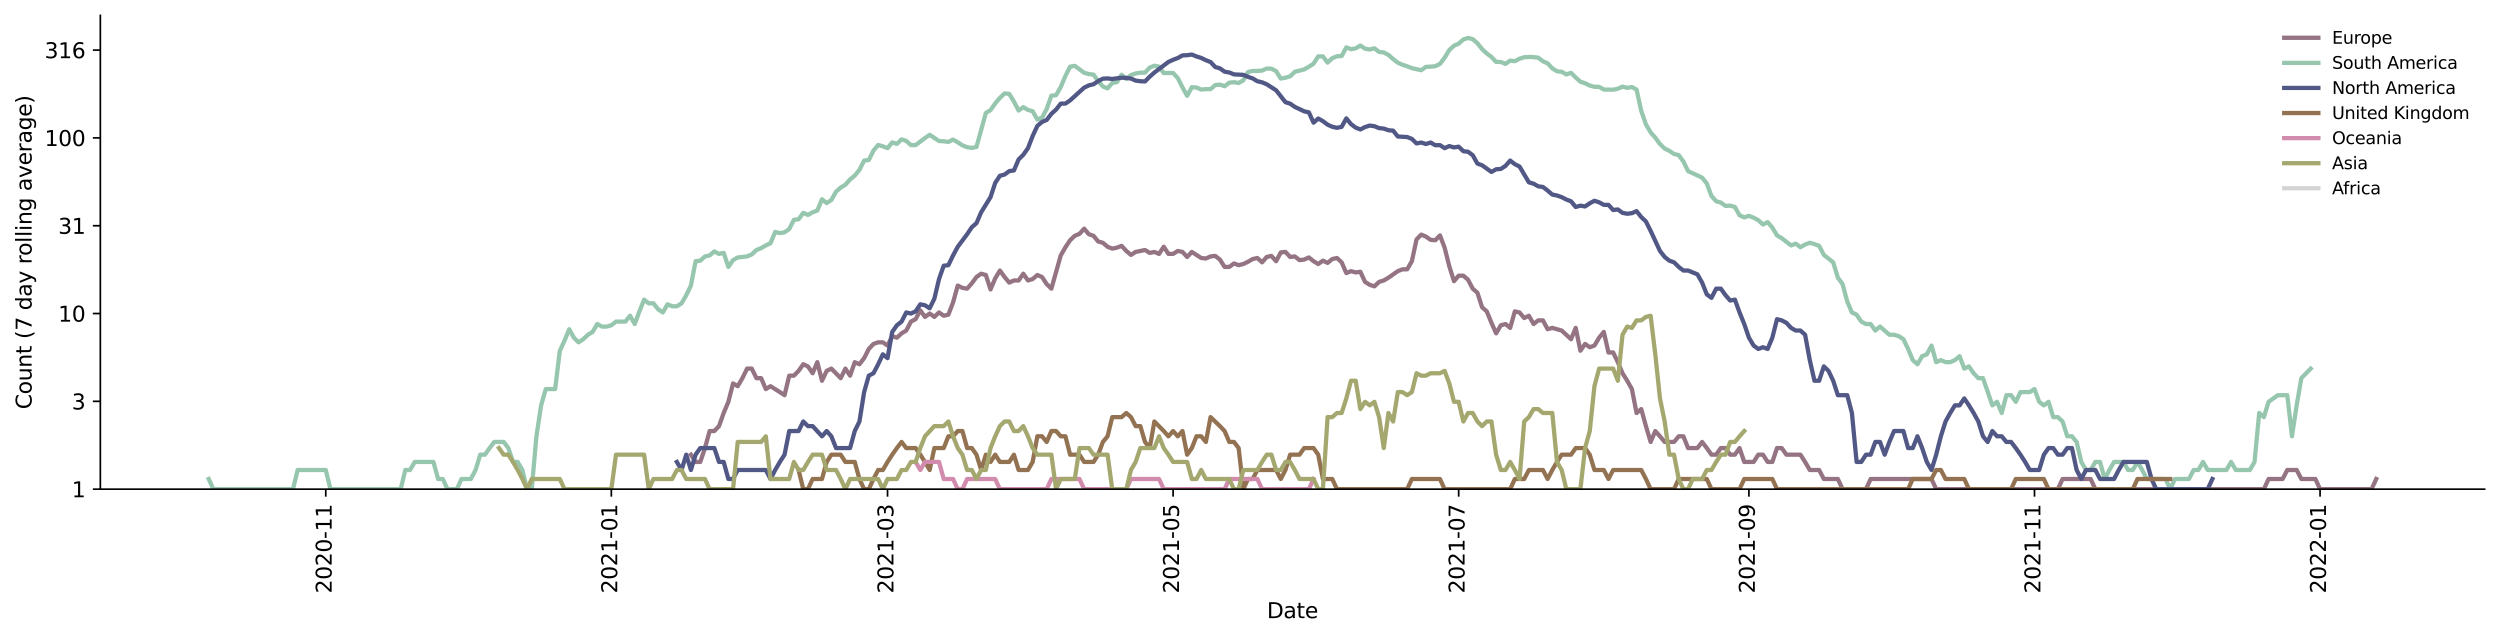 <?xml version="1.0" encoding="utf-8" standalone="no"?>
<!DOCTYPE svg PUBLIC "-//W3C//DTD SVG 1.1//EN"
  "http://www.w3.org/Graphics/SVG/1.1/DTD/svg11.dtd">
<svg height="298.621pt" version="1.1" viewBox="0 0 1170.166 298.621" width="1170.166pt" xmlns="http://www.w3.org/2000/svg" xmlns:xlink="http://www.w3.org/1999/xlink">
 <defs>
  <style type="text/css">*{stroke-linecap:butt;stroke-linejoin:round;}</style>
 </defs>
 <g id="figure_1">
  <g id="patch_1">
   <path d="M 0 298.621 
L 1170.166 298.621 
L 1170.166 0 
L 0 0 
z
" style="fill:#ffffff;"/>
  </g>
  <g id="axes_1">
   <g id="patch_2">
    <path d="M 46.966 228.96 
L 1162.966 228.96 
L 1162.966 7.2 
L 46.966 7.2 
z
" style="fill:#ffffff;"/>
   </g>
   <g id="matplotlib.axis_1">
    <g id="xtick_1">
     <g id="line2d_1">
      <defs>
       <path d="M 0 0 
L 0 3.5 
" id="m3957d11203" style="stroke:#000000;stroke-width:0.8;"/>
      </defs>
      <g>
       <use style="stroke:#000000;stroke-width:0.8;" x="152.474" xlink:href="#m3957d11203" y="228.96"/>
      </g>
     </g>
     <g id="text_1">
      <!-- 2020-11 -->
      <g transform="translate(155.233 277.743)rotate(-90)scale(0.1 -0.1)">
       <defs>
        <path d="M 1228 531 
L 3431 531 
L 3431 0 
L 469 0 
L 469 531 
Q 828 903 1448 1529 
Q 2069 2156 2228 2338 
Q 2531 2678 2651 2914 
Q 2772 3150 2772 3378 
Q 2772 3750 2511 3984 
Q 2250 4219 1831 4219 
Q 1534 4219 1204 4116 
Q 875 4013 500 3803 
L 500 4441 
Q 881 4594 1212 4672 
Q 1544 4750 1819 4750 
Q 2544 4750 2975 4387 
Q 3406 4025 3406 3419 
Q 3406 3131 3298 2873 
Q 3191 2616 2906 2266 
Q 2828 2175 2409 1742 
Q 1991 1309 1228 531 
z
" id="DejaVuSans-32" transform="scale(0.016)"/>
        <path d="M 2034 4250 
Q 1547 4250 1301 3770 
Q 1056 3291 1056 2328 
Q 1056 1369 1301 889 
Q 1547 409 2034 409 
Q 2525 409 2770 889 
Q 3016 1369 3016 2328 
Q 3016 3291 2770 3770 
Q 2525 4250 2034 4250 
z
M 2034 4750 
Q 2819 4750 3233 4129 
Q 3647 3509 3647 2328 
Q 3647 1150 3233 529 
Q 2819 -91 2034 -91 
Q 1250 -91 836 529 
Q 422 1150 422 2328 
Q 422 3509 836 4129 
Q 1250 4750 2034 4750 
z
" id="DejaVuSans-30" transform="scale(0.016)"/>
        <path d="M 313 2009 
L 1997 2009 
L 1997 1497 
L 313 1497 
L 313 2009 
z
" id="DejaVuSans-2d" transform="scale(0.016)"/>
        <path d="M 794 531 
L 1825 531 
L 1825 4091 
L 703 3866 
L 703 4441 
L 1819 4666 
L 2450 4666 
L 2450 531 
L 3481 531 
L 3481 0 
L 794 0 
L 794 531 
z
" id="DejaVuSans-31" transform="scale(0.016)"/>
       </defs>
       <use xlink:href="#DejaVuSans-32"/>
       <use x="63.623" xlink:href="#DejaVuSans-30"/>
       <use x="127.246" xlink:href="#DejaVuSans-32"/>
       <use x="190.869" xlink:href="#DejaVuSans-30"/>
       <use x="254.492" xlink:href="#DejaVuSans-2d"/>
       <use x="290.576" xlink:href="#DejaVuSans-31"/>
       <use x="354.199" xlink:href="#DejaVuSans-31"/>
      </g>
     </g>
    </g>
    <g id="xtick_2">
     <g id="line2d_2">
      <g>
       <use style="stroke:#000000;stroke-width:0.8;" x="286.14" xlink:href="#m3957d11203" y="228.96"/>
      </g>
     </g>
     <g id="text_2">
      <!-- 2021-01 -->
      <g transform="translate(288.899 277.743)rotate(-90)scale(0.1 -0.1)">
       <use xlink:href="#DejaVuSans-32"/>
       <use x="63.623" xlink:href="#DejaVuSans-30"/>
       <use x="127.246" xlink:href="#DejaVuSans-32"/>
       <use x="190.869" xlink:href="#DejaVuSans-31"/>
       <use x="254.492" xlink:href="#DejaVuSans-2d"/>
       <use x="290.576" xlink:href="#DejaVuSans-30"/>
       <use x="354.199" xlink:href="#DejaVuSans-31"/>
      </g>
     </g>
    </g>
    <g id="xtick_3">
     <g id="line2d_3">
      <g>
       <use style="stroke:#000000;stroke-width:0.8;" x="415.423" xlink:href="#m3957d11203" y="228.96"/>
      </g>
     </g>
     <g id="text_3">
      <!-- 2021-03 -->
      <g transform="translate(418.182 277.743)rotate(-90)scale(0.1 -0.1)">
       <defs>
        <path d="M 2597 2516 
Q 3050 2419 3304 2112 
Q 3559 1806 3559 1356 
Q 3559 666 3084 287 
Q 2609 -91 1734 -91 
Q 1441 -91 1130 -33 
Q 819 25 488 141 
L 488 750 
Q 750 597 1062 519 
Q 1375 441 1716 441 
Q 2309 441 2620 675 
Q 2931 909 2931 1356 
Q 2931 1769 2642 2001 
Q 2353 2234 1838 2234 
L 1294 2234 
L 1294 2753 
L 1863 2753 
Q 2328 2753 2575 2939 
Q 2822 3125 2822 3475 
Q 2822 3834 2567 4026 
Q 2313 4219 1838 4219 
Q 1578 4219 1281 4162 
Q 984 4106 628 3988 
L 628 4550 
Q 988 4650 1302 4700 
Q 1616 4750 1894 4750 
Q 2613 4750 3031 4423 
Q 3450 4097 3450 3541 
Q 3450 3153 3228 2886 
Q 3006 2619 2597 2516 
z
" id="DejaVuSans-33" transform="scale(0.016)"/>
       </defs>
       <use xlink:href="#DejaVuSans-32"/>
       <use x="63.623" xlink:href="#DejaVuSans-30"/>
       <use x="127.246" xlink:href="#DejaVuSans-32"/>
       <use x="190.869" xlink:href="#DejaVuSans-31"/>
       <use x="254.492" xlink:href="#DejaVuSans-2d"/>
       <use x="290.576" xlink:href="#DejaVuSans-30"/>
       <use x="354.199" xlink:href="#DejaVuSans-33"/>
      </g>
     </g>
    </g>
    <g id="xtick_4">
     <g id="line2d_4">
      <g>
       <use style="stroke:#000000;stroke-width:0.8;" x="549.089" xlink:href="#m3957d11203" y="228.96"/>
      </g>
     </g>
     <g id="text_4">
      <!-- 2021-05 -->
      <g transform="translate(551.848 277.743)rotate(-90)scale(0.1 -0.1)">
       <defs>
        <path d="M 691 4666 
L 3169 4666 
L 3169 4134 
L 1269 4134 
L 1269 2991 
Q 1406 3038 1543 3061 
Q 1681 3084 1819 3084 
Q 2600 3084 3056 2656 
Q 3513 2228 3513 1497 
Q 3513 744 3044 326 
Q 2575 -91 1722 -91 
Q 1428 -91 1123 -41 
Q 819 9 494 109 
L 494 744 
Q 775 591 1075 516 
Q 1375 441 1709 441 
Q 2250 441 2565 725 
Q 2881 1009 2881 1497 
Q 2881 1984 2565 2268 
Q 2250 2553 1709 2553 
Q 1456 2553 1204 2497 
Q 953 2441 691 2322 
L 691 4666 
z
" id="DejaVuSans-35" transform="scale(0.016)"/>
       </defs>
       <use xlink:href="#DejaVuSans-32"/>
       <use x="63.623" xlink:href="#DejaVuSans-30"/>
       <use x="127.246" xlink:href="#DejaVuSans-32"/>
       <use x="190.869" xlink:href="#DejaVuSans-31"/>
       <use x="254.492" xlink:href="#DejaVuSans-2d"/>
       <use x="290.576" xlink:href="#DejaVuSans-30"/>
       <use x="354.199" xlink:href="#DejaVuSans-35"/>
      </g>
     </g>
    </g>
    <g id="xtick_5">
     <g id="line2d_5">
      <g>
       <use style="stroke:#000000;stroke-width:0.8;" x="682.755" xlink:href="#m3957d11203" y="228.96"/>
      </g>
     </g>
     <g id="text_5">
      <!-- 2021-07 -->
      <g transform="translate(685.514 277.743)rotate(-90)scale(0.1 -0.1)">
       <defs>
        <path d="M 525 4666 
L 3525 4666 
L 3525 4397 
L 1831 0 
L 1172 0 
L 2766 4134 
L 525 4134 
L 525 4666 
z
" id="DejaVuSans-37" transform="scale(0.016)"/>
       </defs>
       <use xlink:href="#DejaVuSans-32"/>
       <use x="63.623" xlink:href="#DejaVuSans-30"/>
       <use x="127.246" xlink:href="#DejaVuSans-32"/>
       <use x="190.869" xlink:href="#DejaVuSans-31"/>
       <use x="254.492" xlink:href="#DejaVuSans-2d"/>
       <use x="290.576" xlink:href="#DejaVuSans-30"/>
       <use x="354.199" xlink:href="#DejaVuSans-37"/>
      </g>
     </g>
    </g>
    <g id="xtick_6">
     <g id="line2d_6">
      <g>
       <use style="stroke:#000000;stroke-width:0.8;" x="818.612" xlink:href="#m3957d11203" y="228.96"/>
      </g>
     </g>
     <g id="text_6">
      <!-- 2021-09 -->
      <g transform="translate(821.371 277.743)rotate(-90)scale(0.1 -0.1)">
       <defs>
        <path d="M 703 97 
L 703 672 
Q 941 559 1184 500 
Q 1428 441 1663 441 
Q 2288 441 2617 861 
Q 2947 1281 2994 2138 
Q 2813 1869 2534 1725 
Q 2256 1581 1919 1581 
Q 1219 1581 811 2004 
Q 403 2428 403 3163 
Q 403 3881 828 4315 
Q 1253 4750 1959 4750 
Q 2769 4750 3195 4129 
Q 3622 3509 3622 2328 
Q 3622 1225 3098 567 
Q 2575 -91 1691 -91 
Q 1453 -91 1209 -44 
Q 966 3 703 97 
z
M 1959 2075 
Q 2384 2075 2632 2365 
Q 2881 2656 2881 3163 
Q 2881 3666 2632 3958 
Q 2384 4250 1959 4250 
Q 1534 4250 1286 3958 
Q 1038 3666 1038 3163 
Q 1038 2656 1286 2365 
Q 1534 2075 1959 2075 
z
" id="DejaVuSans-39" transform="scale(0.016)"/>
       </defs>
       <use xlink:href="#DejaVuSans-32"/>
       <use x="63.623" xlink:href="#DejaVuSans-30"/>
       <use x="127.246" xlink:href="#DejaVuSans-32"/>
       <use x="190.869" xlink:href="#DejaVuSans-31"/>
       <use x="254.492" xlink:href="#DejaVuSans-2d"/>
       <use x="290.576" xlink:href="#DejaVuSans-30"/>
       <use x="354.199" xlink:href="#DejaVuSans-39"/>
      </g>
     </g>
    </g>
    <g id="xtick_7">
     <g id="line2d_7">
      <g>
       <use style="stroke:#000000;stroke-width:0.8;" x="952.278" xlink:href="#m3957d11203" y="228.96"/>
      </g>
     </g>
     <g id="text_7">
      <!-- 2021-11 -->
      <g transform="translate(955.037 277.743)rotate(-90)scale(0.1 -0.1)">
       <use xlink:href="#DejaVuSans-32"/>
       <use x="63.623" xlink:href="#DejaVuSans-30"/>
       <use x="127.246" xlink:href="#DejaVuSans-32"/>
       <use x="190.869" xlink:href="#DejaVuSans-31"/>
       <use x="254.492" xlink:href="#DejaVuSans-2d"/>
       <use x="290.576" xlink:href="#DejaVuSans-31"/>
       <use x="354.199" xlink:href="#DejaVuSans-31"/>
      </g>
     </g>
    </g>
    <g id="xtick_8">
     <g id="line2d_8">
      <g>
       <use style="stroke:#000000;stroke-width:0.8;" x="1085.943" xlink:href="#m3957d11203" y="228.96"/>
      </g>
     </g>
     <g id="text_8">
      <!-- 2022-01 -->
      <g transform="translate(1088.703 277.743)rotate(-90)scale(0.1 -0.1)">
       <use xlink:href="#DejaVuSans-32"/>
       <use x="63.623" xlink:href="#DejaVuSans-30"/>
       <use x="127.246" xlink:href="#DejaVuSans-32"/>
       <use x="190.869" xlink:href="#DejaVuSans-32"/>
       <use x="254.492" xlink:href="#DejaVuSans-2d"/>
       <use x="290.576" xlink:href="#DejaVuSans-30"/>
       <use x="354.199" xlink:href="#DejaVuSans-31"/>
      </g>
     </g>
    </g>
    <g id="text_9">
     <!-- Date -->
     <g transform="translate(593.015 289.341)scale(0.1 -0.1)">
      <defs>
       <path d="M 1259 4147 
L 1259 519 
L 2022 519 
Q 2988 519 3436 956 
Q 3884 1394 3884 2338 
Q 3884 3275 3436 3711 
Q 2988 4147 2022 4147 
L 1259 4147 
z
M 628 4666 
L 1925 4666 
Q 3281 4666 3915 4102 
Q 4550 3538 4550 2338 
Q 4550 1131 3912 565 
Q 3275 0 1925 0 
L 628 0 
L 628 4666 
z
" id="DejaVuSans-44" transform="scale(0.016)"/>
       <path d="M 2194 1759 
Q 1497 1759 1228 1600 
Q 959 1441 959 1056 
Q 959 750 1161 570 
Q 1363 391 1709 391 
Q 2188 391 2477 730 
Q 2766 1069 2766 1631 
L 2766 1759 
L 2194 1759 
z
M 3341 1997 
L 3341 0 
L 2766 0 
L 2766 531 
Q 2569 213 2275 61 
Q 1981 -91 1556 -91 
Q 1019 -91 701 211 
Q 384 513 384 1019 
Q 384 1609 779 1909 
Q 1175 2209 1959 2209 
L 2766 2209 
L 2766 2266 
Q 2766 2663 2505 2880 
Q 2244 3097 1772 3097 
Q 1472 3097 1187 3025 
Q 903 2953 641 2809 
L 641 3341 
Q 956 3463 1253 3523 
Q 1550 3584 1831 3584 
Q 2591 3584 2966 3190 
Q 3341 2797 3341 1997 
z
" id="DejaVuSans-61" transform="scale(0.016)"/>
       <path d="M 1172 4494 
L 1172 3500 
L 2356 3500 
L 2356 3053 
L 1172 3053 
L 1172 1153 
Q 1172 725 1289 603 
Q 1406 481 1766 481 
L 2356 481 
L 2356 0 
L 1766 0 
Q 1100 0 847 248 
Q 594 497 594 1153 
L 594 3053 
L 172 3053 
L 172 3500 
L 594 3500 
L 594 4494 
L 1172 4494 
z
" id="DejaVuSans-74" transform="scale(0.016)"/>
       <path d="M 3597 1894 
L 3597 1613 
L 953 1613 
Q 991 1019 1311 708 
Q 1631 397 2203 397 
Q 2534 397 2845 478 
Q 3156 559 3463 722 
L 3463 178 
Q 3153 47 2828 -22 
Q 2503 -91 2169 -91 
Q 1331 -91 842 396 
Q 353 884 353 1716 
Q 353 2575 817 3079 
Q 1281 3584 2069 3584 
Q 2775 3584 3186 3129 
Q 3597 2675 3597 1894 
z
M 3022 2063 
Q 3016 2534 2758 2815 
Q 2500 3097 2075 3097 
Q 1594 3097 1305 2825 
Q 1016 2553 972 2059 
L 3022 2063 
z
" id="DejaVuSans-65" transform="scale(0.016)"/>
      </defs>
      <use xlink:href="#DejaVuSans-44"/>
      <use x="77.002" xlink:href="#DejaVuSans-61"/>
      <use x="138.281" xlink:href="#DejaVuSans-74"/>
      <use x="177.49" xlink:href="#DejaVuSans-65"/>
     </g>
    </g>
   </g>
   <g id="matplotlib.axis_2">
    <g id="ytick_1">
     <g id="line2d_9">
      <defs>
       <path d="M 0 0 
L -3.5 0 
" id="m3d0d99821f" style="stroke:#000000;stroke-width:0.8;"/>
      </defs>
      <g>
       <use style="stroke:#000000;stroke-width:0.8;" x="46.966" xlink:href="#m3d0d99821f" y="228.96"/>
      </g>
     </g>
     <g id="text_10">
      <!-- 1 -->
      <g transform="translate(33.603 232.759)scale(0.1 -0.1)">
       <use xlink:href="#DejaVuSans-31"/>
      </g>
     </g>
    </g>
    <g id="ytick_2">
     <g id="line2d_10">
      <g>
       <use style="stroke:#000000;stroke-width:0.8;" x="46.966" xlink:href="#m3d0d99821f" y="187.858"/>
      </g>
     </g>
     <g id="text_11">
      <!-- 3 -->
      <g transform="translate(33.603 191.657)scale(0.1 -0.1)">
       <use xlink:href="#DejaVuSans-33"/>
      </g>
     </g>
    </g>
    <g id="ytick_3">
     <g id="line2d_11">
      <g>
       <use style="stroke:#000000;stroke-width:0.8;" x="46.966" xlink:href="#m3d0d99821f" y="146.756"/>
      </g>
     </g>
     <g id="text_12">
      <!-- 10 -->
      <g transform="translate(27.241 150.555)scale(0.1 -0.1)">
       <use xlink:href="#DejaVuSans-31"/>
       <use x="63.623" xlink:href="#DejaVuSans-30"/>
      </g>
     </g>
    </g>
    <g id="ytick_4">
     <g id="line2d_12">
      <g>
       <use style="stroke:#000000;stroke-width:0.8;" x="46.966" xlink:href="#m3d0d99821f" y="105.653"/>
      </g>
     </g>
     <g id="text_13">
      <!-- 31 -->
      <g transform="translate(27.241 109.453)scale(0.1 -0.1)">
       <use xlink:href="#DejaVuSans-33"/>
       <use x="63.623" xlink:href="#DejaVuSans-31"/>
      </g>
     </g>
    </g>
    <g id="ytick_5">
     <g id="line2d_13">
      <g>
       <use style="stroke:#000000;stroke-width:0.8;" x="46.966" xlink:href="#m3d0d99821f" y="64.551"/>
      </g>
     </g>
     <g id="text_14">
      <!-- 100 -->
      <g transform="translate(20.878 68.35)scale(0.1 -0.1)">
       <use xlink:href="#DejaVuSans-31"/>
       <use x="63.623" xlink:href="#DejaVuSans-30"/>
       <use x="127.246" xlink:href="#DejaVuSans-30"/>
      </g>
     </g>
    </g>
    <g id="ytick_6">
     <g id="line2d_14">
      <g>
       <use style="stroke:#000000;stroke-width:0.8;" x="46.966" xlink:href="#m3d0d99821f" y="23.449"/>
      </g>
     </g>
     <g id="text_15">
      <!-- 316 -->
      <g transform="translate(20.878 27.248)scale(0.1 -0.1)">
       <defs>
        <path d="M 2113 2584 
Q 1688 2584 1439 2293 
Q 1191 2003 1191 1497 
Q 1191 994 1439 701 
Q 1688 409 2113 409 
Q 2538 409 2786 701 
Q 3034 994 3034 1497 
Q 3034 2003 2786 2293 
Q 2538 2584 2113 2584 
z
M 3366 4563 
L 3366 3988 
Q 3128 4100 2886 4159 
Q 2644 4219 2406 4219 
Q 1781 4219 1451 3797 
Q 1122 3375 1075 2522 
Q 1259 2794 1537 2939 
Q 1816 3084 2150 3084 
Q 2853 3084 3261 2657 
Q 3669 2231 3669 1497 
Q 3669 778 3244 343 
Q 2819 -91 2113 -91 
Q 1303 -91 875 529 
Q 447 1150 447 2328 
Q 447 3434 972 4092 
Q 1497 4750 2381 4750 
Q 2619 4750 2861 4703 
Q 3103 4656 3366 4563 
z
" id="DejaVuSans-36" transform="scale(0.016)"/>
       </defs>
       <use xlink:href="#DejaVuSans-33"/>
       <use x="63.623" xlink:href="#DejaVuSans-31"/>
       <use x="127.246" xlink:href="#DejaVuSans-36"/>
      </g>
     </g>
    </g>
    <g id="text_16">
     <!-- Count (7 day rolling average) -->
     <g transform="translate(14.798 191.548)rotate(-90)scale(0.1 -0.1)">
      <defs>
       <path d="M 4122 4306 
L 4122 3641 
Q 3803 3938 3442 4084 
Q 3081 4231 2675 4231 
Q 1875 4231 1450 3742 
Q 1025 3253 1025 2328 
Q 1025 1406 1450 917 
Q 1875 428 2675 428 
Q 3081 428 3442 575 
Q 3803 722 4122 1019 
L 4122 359 
Q 3791 134 3420 21 
Q 3050 -91 2638 -91 
Q 1578 -91 968 557 
Q 359 1206 359 2328 
Q 359 3453 968 4101 
Q 1578 4750 2638 4750 
Q 3056 4750 3426 4639 
Q 3797 4528 4122 4306 
z
" id="DejaVuSans-43" transform="scale(0.016)"/>
       <path d="M 1959 3097 
Q 1497 3097 1228 2736 
Q 959 2375 959 1747 
Q 959 1119 1226 758 
Q 1494 397 1959 397 
Q 2419 397 2687 759 
Q 2956 1122 2956 1747 
Q 2956 2369 2687 2733 
Q 2419 3097 1959 3097 
z
M 1959 3584 
Q 2709 3584 3137 3096 
Q 3566 2609 3566 1747 
Q 3566 888 3137 398 
Q 2709 -91 1959 -91 
Q 1206 -91 779 398 
Q 353 888 353 1747 
Q 353 2609 779 3096 
Q 1206 3584 1959 3584 
z
" id="DejaVuSans-6f" transform="scale(0.016)"/>
       <path d="M 544 1381 
L 544 3500 
L 1119 3500 
L 1119 1403 
Q 1119 906 1312 657 
Q 1506 409 1894 409 
Q 2359 409 2629 706 
Q 2900 1003 2900 1516 
L 2900 3500 
L 3475 3500 
L 3475 0 
L 2900 0 
L 2900 538 
Q 2691 219 2414 64 
Q 2138 -91 1772 -91 
Q 1169 -91 856 284 
Q 544 659 544 1381 
z
M 1991 3584 
L 1991 3584 
z
" id="DejaVuSans-75" transform="scale(0.016)"/>
       <path d="M 3513 2113 
L 3513 0 
L 2938 0 
L 2938 2094 
Q 2938 2591 2744 2837 
Q 2550 3084 2163 3084 
Q 1697 3084 1428 2787 
Q 1159 2491 1159 1978 
L 1159 0 
L 581 0 
L 581 3500 
L 1159 3500 
L 1159 2956 
Q 1366 3272 1645 3428 
Q 1925 3584 2291 3584 
Q 2894 3584 3203 3211 
Q 3513 2838 3513 2113 
z
" id="DejaVuSans-6e" transform="scale(0.016)"/>
       <path id="DejaVuSans-20" transform="scale(0.016)"/>
       <path d="M 1984 4856 
Q 1566 4138 1362 3434 
Q 1159 2731 1159 2009 
Q 1159 1288 1364 580 
Q 1569 -128 1984 -844 
L 1484 -844 
Q 1016 -109 783 600 
Q 550 1309 550 2009 
Q 550 2706 781 3412 
Q 1013 4119 1484 4856 
L 1984 4856 
z
" id="DejaVuSans-28" transform="scale(0.016)"/>
       <path d="M 2906 2969 
L 2906 4863 
L 3481 4863 
L 3481 0 
L 2906 0 
L 2906 525 
Q 2725 213 2448 61 
Q 2172 -91 1784 -91 
Q 1150 -91 751 415 
Q 353 922 353 1747 
Q 353 2572 751 3078 
Q 1150 3584 1784 3584 
Q 2172 3584 2448 3432 
Q 2725 3281 2906 2969 
z
M 947 1747 
Q 947 1113 1208 752 
Q 1469 391 1925 391 
Q 2381 391 2643 752 
Q 2906 1113 2906 1747 
Q 2906 2381 2643 2742 
Q 2381 3103 1925 3103 
Q 1469 3103 1208 2742 
Q 947 2381 947 1747 
z
" id="DejaVuSans-64" transform="scale(0.016)"/>
       <path d="M 2059 -325 
Q 1816 -950 1584 -1140 
Q 1353 -1331 966 -1331 
L 506 -1331 
L 506 -850 
L 844 -850 
Q 1081 -850 1212 -737 
Q 1344 -625 1503 -206 
L 1606 56 
L 191 3500 
L 800 3500 
L 1894 763 
L 2988 3500 
L 3597 3500 
L 2059 -325 
z
" id="DejaVuSans-79" transform="scale(0.016)"/>
       <path d="M 2631 2963 
Q 2534 3019 2420 3045 
Q 2306 3072 2169 3072 
Q 1681 3072 1420 2755 
Q 1159 2438 1159 1844 
L 1159 0 
L 581 0 
L 581 3500 
L 1159 3500 
L 1159 2956 
Q 1341 3275 1631 3429 
Q 1922 3584 2338 3584 
Q 2397 3584 2469 3576 
Q 2541 3569 2628 3553 
L 2631 2963 
z
" id="DejaVuSans-72" transform="scale(0.016)"/>
       <path d="M 603 4863 
L 1178 4863 
L 1178 0 
L 603 0 
L 603 4863 
z
" id="DejaVuSans-6c" transform="scale(0.016)"/>
       <path d="M 603 3500 
L 1178 3500 
L 1178 0 
L 603 0 
L 603 3500 
z
M 603 4863 
L 1178 4863 
L 1178 4134 
L 603 4134 
L 603 4863 
z
" id="DejaVuSans-69" transform="scale(0.016)"/>
       <path d="M 2906 1791 
Q 2906 2416 2648 2759 
Q 2391 3103 1925 3103 
Q 1463 3103 1205 2759 
Q 947 2416 947 1791 
Q 947 1169 1205 825 
Q 1463 481 1925 481 
Q 2391 481 2648 825 
Q 2906 1169 2906 1791 
z
M 3481 434 
Q 3481 -459 3084 -895 
Q 2688 -1331 1869 -1331 
Q 1566 -1331 1297 -1286 
Q 1028 -1241 775 -1147 
L 775 -588 
Q 1028 -725 1275 -790 
Q 1522 -856 1778 -856 
Q 2344 -856 2625 -561 
Q 2906 -266 2906 331 
L 2906 616 
Q 2728 306 2450 153 
Q 2172 0 1784 0 
Q 1141 0 747 490 
Q 353 981 353 1791 
Q 353 2603 747 3093 
Q 1141 3584 1784 3584 
Q 2172 3584 2450 3431 
Q 2728 3278 2906 2969 
L 2906 3500 
L 3481 3500 
L 3481 434 
z
" id="DejaVuSans-67" transform="scale(0.016)"/>
       <path d="M 191 3500 
L 800 3500 
L 1894 563 
L 2988 3500 
L 3597 3500 
L 2284 0 
L 1503 0 
L 191 3500 
z
" id="DejaVuSans-76" transform="scale(0.016)"/>
       <path d="M 513 4856 
L 1013 4856 
Q 1481 4119 1714 3412 
Q 1947 2706 1947 2009 
Q 1947 1309 1714 600 
Q 1481 -109 1013 -844 
L 513 -844 
Q 928 -128 1133 580 
Q 1338 1288 1338 2009 
Q 1338 2731 1133 3434 
Q 928 4138 513 4856 
z
" id="DejaVuSans-29" transform="scale(0.016)"/>
      </defs>
      <use xlink:href="#DejaVuSans-43"/>
      <use x="69.824" xlink:href="#DejaVuSans-6f"/>
      <use x="131.006" xlink:href="#DejaVuSans-75"/>
      <use x="194.385" xlink:href="#DejaVuSans-6e"/>
      <use x="257.764" xlink:href="#DejaVuSans-74"/>
      <use x="296.973" xlink:href="#DejaVuSans-20"/>
      <use x="328.76" xlink:href="#DejaVuSans-28"/>
      <use x="367.773" xlink:href="#DejaVuSans-37"/>
      <use x="431.396" xlink:href="#DejaVuSans-20"/>
      <use x="463.184" xlink:href="#DejaVuSans-64"/>
      <use x="526.66" xlink:href="#DejaVuSans-61"/>
      <use x="587.939" xlink:href="#DejaVuSans-79"/>
      <use x="647.119" xlink:href="#DejaVuSans-20"/>
      <use x="678.906" xlink:href="#DejaVuSans-72"/>
      <use x="717.77" xlink:href="#DejaVuSans-6f"/>
      <use x="778.951" xlink:href="#DejaVuSans-6c"/>
      <use x="806.734" xlink:href="#DejaVuSans-6c"/>
      <use x="834.518" xlink:href="#DejaVuSans-69"/>
      <use x="862.301" xlink:href="#DejaVuSans-6e"/>
      <use x="925.68" xlink:href="#DejaVuSans-67"/>
      <use x="989.156" xlink:href="#DejaVuSans-20"/>
      <use x="1020.943" xlink:href="#DejaVuSans-61"/>
      <use x="1082.223" xlink:href="#DejaVuSans-76"/>
      <use x="1141.402" xlink:href="#DejaVuSans-65"/>
      <use x="1202.926" xlink:href="#DejaVuSans-72"/>
      <use x="1244.039" xlink:href="#DejaVuSans-61"/>
      <use x="1305.318" xlink:href="#DejaVuSans-67"/>
      <use x="1368.795" xlink:href="#DejaVuSans-65"/>
      <use x="1430.318" xlink:href="#DejaVuSans-29"/>
     </g>
    </g>
   </g>
   <g id="line2d_15">
    <path clip-path="url(#pb2e2735125)" d="M 323.391 212.824 
L 325.582 216.226 
L 327.773 216.226 
L 329.965 209.717 
L 332.156 201.751 
L 334.347 201.751 
L 336.538 199.447 
L 338.73 193.312 
L 340.921 188.078 
L 343.112 179.468 
L 345.303 180.766 
L 347.495 177.005 
L 349.686 172.536 
L 351.877 172.536 
L 354.068 177.005 
L 356.26 177.005 
L 358.451 182.114 
L 360.642 180.766 
L 365.025 183.514 
L 367.216 184.971 
L 369.407 175.834 
L 371.598 175.834 
L 373.79 173.602 
L 375.981 170.496 
L 378.172 171.502 
L 380.363 174.701 
L 382.554 169.518 
L 384.746 178.215 
L 386.937 173.602 
L 389.128 172.536 
L 393.511 177.005 
L 395.702 172.536 
L 397.893 175.834 
L 400.084 169.518 
L 402.276 170.496 
L 404.467 167.638 
L 406.658 163.332 
L 408.849 160.977 
L 411.041 160.225 
L 413.232 160.225 
L 415.423 161.745 
L 417.614 157.368 
L 419.806 158.061 
L 421.997 156.02 
L 424.188 154.722 
L 426.379 150.517 
L 428.571 149.401 
L 430.762 145.257 
L 432.953 148.319 
L 435.144 146.756 
L 437.336 148.319 
L 439.527 146.249 
L 441.718 147.791 
L 443.909 147.269 
L 446.101 141.545 
L 448.292 133.667 
L 450.483 134.743 
L 452.674 135.109 
L 454.865 132.622 
L 457.057 129.659 
L 459.248 128.113 
L 461.439 128.723 
L 463.63 135.479 
L 465.822 130.296 
L 468.013 126.631 
L 470.204 129.659 
L 472.395 132.28 
L 474.587 131.274 
L 476.778 131.274 
L 478.969 128.113 
L 481.16 131.274 
L 483.352 130.619 
L 485.543 128.723 
L 487.734 129.659 
L 489.925 132.967 
L 492.117 135.109 
L 496.499 119.547 
L 498.69 115.714 
L 500.882 112.447 
L 503.073 110.363 
L 505.264 109.455 
L 507.455 107.028 
L 509.647 109.635 
L 511.838 110.363 
L 514.029 113.038 
L 516.22 113.638 
L 518.412 115.501 
L 520.603 116.361 
L 522.794 115.928 
L 524.985 115.078 
L 527.177 117.466 
L 529.368 119.309 
L 531.559 117.918 
L 535.941 117.02 
L 538.133 118.376 
L 540.324 117.918 
L 542.515 118.84 
L 544.706 115.501 
L 546.898 118.84 
L 549.089 118.84 
L 551.28 117.466 
L 553.471 117.918 
L 555.663 120.268 
L 557.854 117.918 
L 562.236 120.757 
L 564.428 121.004 
L 566.619 120.026 
L 568.81 119.785 
L 571.001 121.503 
L 573.193 124.931 
L 575.384 124.931 
L 577.575 123.308 
L 579.766 124.11 
L 581.958 123.573 
L 584.149 122.523 
L 586.34 121.253 
L 588.531 120.757 
L 590.723 122.783 
L 592.914 120.268 
L 595.105 119.785 
L 597.296 122.266 
L 599.488 118.146 
L 601.679 117.918 
L 603.87 120.268 
L 606.061 120.026 
L 608.252 121.756 
L 610.444 121.503 
L 612.635 120.511 
L 614.826 122.266 
L 617.017 123.573 
L 619.209 122.01 
L 621.4 123.045 
L 623.591 121.253 
L 625.782 120.757 
L 627.974 122.783 
L 630.165 127.812 
L 632.356 126.923 
L 634.547 127.513 
L 636.739 127.217 
L 638.93 131.942 
L 641.121 133.315 
L 643.312 134.022 
L 645.504 131.942 
L 647.695 131.274 
L 649.886 129.976 
L 654.269 126.923 
L 656.46 126.056 
L 658.651 126.056 
L 660.842 122.266 
L 663.034 112.059 
L 665.225 109.816 
L 667.416 110.733 
L 669.607 112.253 
L 671.799 112.447 
L 673.99 110.18 
L 676.181 115.928 
L 678.372 124.655 
L 680.564 131.607 
L 682.755 129.032 
L 684.946 129.032 
L 687.137 130.945 
L 689.328 135.109 
L 691.52 136.999 
L 693.711 143.82 
L 695.902 145.75 
L 698.093 151.088 
L 700.285 156.02 
L 702.476 152.259 
L 704.667 151.669 
L 706.858 153.469 
L 709.05 145.75 
L 711.241 146.249 
L 713.432 148.856 
L 715.623 147.791 
L 717.815 151.669 
L 720.006 149.955 
L 722.197 149.955 
L 724.388 154.09 
L 726.58 153.469 
L 730.962 154.722 
L 735.345 158.768 
L 737.536 153.469 
L 739.727 164.153 
L 741.918 160.977 
L 744.11 162.529 
L 746.301 161.745 
L 748.492 158.061 
L 750.683 155.365 
L 752.875 164.993 
L 755.066 164.993 
L 757.257 169.518 
L 759.448 174.701 
L 761.639 178.215 
L 763.831 182.114 
L 766.022 193.312 
L 768.213 191.48 
L 770.404 199.447 
L 772.596 206.86 
L 774.787 201.751 
L 776.978 204.214 
L 779.169 206.86 
L 783.552 206.86 
L 785.743 204.214 
L 787.934 204.214 
L 790.126 209.717 
L 794.508 209.717 
L 796.699 206.86 
L 798.891 209.717 
L 801.082 212.824 
L 803.273 212.824 
L 805.464 209.717 
L 807.656 209.717 
L 809.847 212.824 
L 812.038 212.824 
L 814.229 209.717 
L 816.421 216.226 
L 820.803 216.226 
L 822.994 212.824 
L 825.186 212.824 
L 827.377 216.226 
L 829.568 216.226 
L 831.759 209.717 
L 833.951 209.717 
L 836.142 212.824 
L 842.715 212.824 
L 844.907 216.226 
L 847.098 219.988 
L 851.48 219.988 
L 853.672 224.193 
L 860.245 224.193 
L 862.437 228.96 
L 873.393 228.96 
L 875.584 224.193 
L 904.07 224.193 
L 906.262 228.96 
L 963.234 228.96 
L 965.425 224.193 
L 978.573 224.193 
L 980.764 228.96 
L 1059.649 228.96 
L 1061.84 224.193 
L 1068.413 224.193 
L 1070.605 219.988 
L 1074.987 219.988 
L 1077.178 224.193 
L 1083.752 224.193 
L 1085.943 228.96 
L 1110.047 228.96 
L 1112.238 224.193 
L 1112.238 224.193 
" style="fill:none;stroke:#947383;stroke-linecap:square;stroke-width:2;"/>
   </g>
   <g id="line2d_16">
    <path clip-path="url(#pb2e2735125)" d="M 97.693 224.193 
L 99.884 228.96 
L 137.135 228.96 
L 139.327 219.988 
L 152.474 219.988 
L 154.665 228.96 
L 187.534 228.96 
L 189.725 219.988 
L 191.916 219.988 
L 194.108 216.226 
L 202.873 216.226 
L 205.064 224.193 
L 207.255 224.193 
L 209.446 228.96 
L 213.829 228.96 
L 216.02 224.193 
L 220.402 224.193 
L 222.594 219.988 
L 224.785 212.824 
L 226.976 212.824 
L 229.167 209.717 
L 231.359 206.86 
L 235.741 206.86 
L 237.932 209.717 
L 240.124 216.226 
L 242.315 216.226 
L 244.506 219.988 
L 246.697 228.96 
L 248.889 228.96 
L 251.08 204.214 
L 253.271 189.739 
L 255.462 182.114 
L 259.845 182.114 
L 262.036 164.153 
L 264.227 159.489 
L 266.419 154.09 
L 268.61 158.061 
L 270.801 160.225 
L 272.992 158.768 
L 275.184 156.688 
L 277.375 155.365 
L 279.566 151.669 
L 281.757 152.859 
L 283.949 152.859 
L 286.14 152.259 
L 288.331 150.517 
L 292.714 150.517 
L 294.905 147.791 
L 297.096 151.669 
L 299.287 145.75 
L 301.478 140.247 
L 303.67 141.988 
L 305.861 141.988 
L 308.052 144.772 
L 310.243 146.249 
L 312.435 142.438 
L 314.626 143.353 
L 316.817 143.353 
L 319.008 141.988 
L 321.2 138.182 
L 323.391 133.667 
L 325.582 122.266 
L 327.773 122.01 
L 329.965 120.026 
L 332.156 119.547 
L 334.347 117.692 
L 336.538 118.84 
L 338.73 118.376 
L 340.921 124.931 
L 343.112 121.756 
L 345.303 120.511 
L 349.686 120.026 
L 351.877 119.074 
L 354.068 117.02 
L 356.26 116.144 
L 358.451 114.869 
L 360.642 113.84 
L 362.833 108.569 
L 365.025 109.098 
L 367.216 108.745 
L 369.407 107.196 
L 371.598 102.916 
L 373.79 102.619 
L 375.981 99.636 
L 378.172 100.603 
L 380.363 99.364 
L 382.554 98.562 
L 384.746 93.286 
L 386.937 95.039 
L 389.128 93.63 
L 391.319 89.708 
L 393.511 87.799 
L 395.702 86.455 
L 397.893 83.999 
L 400.084 82.198 
L 402.276 79.463 
L 404.467 75.163 
L 406.658 74.89 
L 408.849 70.474 
L 411.041 67.862 
L 413.232 68.483 
L 415.423 69.348 
L 417.614 66.652 
L 419.806 67.362 
L 421.997 65.221 
L 424.188 65.956 
L 426.379 67.918 
L 428.571 67.918 
L 432.953 64.602 
L 435.144 63.102 
L 439.527 66.009 
L 441.718 66.115 
L 443.909 66.436 
L 446.101 65.325 
L 448.292 66.598 
L 450.483 68.031 
L 452.674 68.884 
L 454.865 69.231 
L 457.057 68.769 
L 461.439 52.905 
L 463.63 51.533 
L 465.822 48.415 
L 468.013 45.818 
L 470.204 43.709 
L 472.395 43.937 
L 474.587 47.549 
L 476.778 51.746 
L 478.969 50.144 
L 481.16 51.462 
L 483.352 52.068 
L 485.543 55.978 
L 487.734 55.028 
L 489.925 50.971 
L 492.117 44.777 
L 494.308 44.572 
L 496.499 40.709 
L 498.69 35.555 
L 500.882 31.212 
L 503.073 30.833 
L 507.455 34.07 
L 509.647 34.661 
L 511.838 34.927 
L 514.029 38.015 
L 516.22 40.475 
L 518.412 41.342 
L 520.603 38.874 
L 522.794 38.43 
L 524.985 34.971 
L 527.177 36.94 
L 529.368 35.127 
L 531.559 34.397 
L 533.75 34.026 
L 535.941 33.983 
L 538.133 31.615 
L 540.324 30.754 
L 542.515 31.212 
L 544.706 34.2 
L 549.089 34.157 
L 551.28 36.542 
L 553.471 40.866 
L 555.663 44.836 
L 557.854 40.814 
L 560.045 40.972 
L 562.236 41.906 
L 564.428 41.717 
L 566.619 41.717 
L 568.81 39.805 
L 571.001 39.602 
L 573.193 40.371 
L 575.384 38.701 
L 577.575 38.479 
L 579.766 38.849 
L 581.958 37.581 
L 584.149 33.702 
L 586.34 33.211 
L 588.531 33.211 
L 590.723 33.042 
L 592.914 32.064 
L 595.105 32.146 
L 597.296 33.275 
L 599.488 36.775 
L 601.679 36.379 
L 603.87 35.714 
L 606.061 33.616 
L 610.444 32.498 
L 612.635 31.232 
L 614.826 29.816 
L 617.017 26.417 
L 619.209 26.382 
L 621.4 29.3 
L 623.591 27.233 
L 625.782 26.33 
L 627.974 26.225 
L 630.165 22.175 
L 632.356 23.026 
L 634.547 22.629 
L 636.739 21.314 
L 638.93 22.787 
L 641.121 23.185 
L 643.312 22.598 
L 645.504 24.308 
L 647.695 24.556 
L 649.886 25.706 
L 652.077 27.629 
L 654.269 29.338 
L 656.46 30.302 
L 658.651 31.032 
L 660.842 31.9 
L 665.225 32.853 
L 667.416 31.292 
L 669.607 31.212 
L 671.799 30.992 
L 673.99 29.913 
L 676.181 27.018 
L 678.372 23.41 
L 680.564 21.375 
L 682.755 20.444 
L 684.946 18.468 
L 687.137 17.76 
L 689.328 18.328 
L 691.52 20.237 
L 693.711 22.978 
L 695.902 25.008 
L 698.093 26.663 
L 700.285 28.959 
L 702.476 29.016 
L 704.667 29.913 
L 706.858 28.362 
L 709.05 28.641 
L 711.241 27.485 
L 713.432 26.787 
L 715.623 26.663 
L 717.815 26.734 
L 720.006 27 
L 722.197 28.697 
L 724.388 29.624 
L 726.58 32.002 
L 728.771 33.36 
L 730.962 33.574 
L 733.153 34.838 
L 735.345 34.091 
L 737.536 36.287 
L 739.727 38.234 
L 741.918 38.974 
L 744.11 40.036 
L 746.301 40.631 
L 748.492 40.657 
L 750.683 41.906 
L 755.066 41.987 
L 757.257 41.529 
L 759.448 40.553 
L 761.639 41.13 
L 763.831 40.735 
L 766.022 41.933 
L 768.213 51.925 
L 770.404 58.213 
L 772.596 61.946 
L 774.787 64.449 
L 776.978 67.417 
L 779.169 69.523 
L 781.361 70.594 
L 783.552 72.074 
L 785.743 72.582 
L 787.934 75.578 
L 790.126 80.088 
L 796.699 83.13 
L 798.891 85.895 
L 801.082 91.724 
L 803.273 94.21 
L 805.464 94.801 
L 807.656 96.382 
L 809.847 96.258 
L 812.038 96.883 
L 814.229 100.743 
L 816.421 101.741 
L 818.612 101.025 
L 820.803 101.885 
L 822.994 103.066 
L 825.186 105.071 
L 827.377 103.977 
L 829.568 106.528 
L 831.759 110.18 
L 833.951 111.485 
L 838.333 114.869 
L 840.524 114.043 
L 842.715 115.714 
L 844.907 114.454 
L 847.098 113.638 
L 849.289 114.248 
L 851.48 115.078 
L 853.672 119.309 
L 858.054 122.783 
L 860.245 129.976 
L 862.437 132.967 
L 864.628 141.107 
L 866.819 146.249 
L 869.01 147.269 
L 871.202 150.517 
L 873.393 151.669 
L 875.584 151.669 
L 877.775 154.722 
L 879.967 152.859 
L 884.349 156.688 
L 886.54 156.688 
L 888.732 157.368 
L 890.923 158.768 
L 893.114 163.332 
L 895.305 168.566 
L 897.497 170.496 
L 899.688 166.734 
L 901.879 165.853 
L 904.07 161.745 
L 906.262 169.518 
L 908.453 168.566 
L 910.644 169.518 
L 912.835 169.518 
L 915.026 168.566 
L 917.218 166.734 
L 919.409 172.536 
L 921.6 171.502 
L 923.791 174.701 
L 925.983 177.005 
L 928.174 177.005 
L 932.556 189.739 
L 934.748 188.078 
L 936.939 193.312 
L 939.13 184.971 
L 941.321 184.971 
L 943.513 188.078 
L 945.704 183.514 
L 950.086 183.514 
L 952.278 182.114 
L 954.469 188.078 
L 956.66 189.739 
L 958.851 188.078 
L 961.043 195.242 
L 963.234 195.242 
L 965.425 197.282 
L 967.616 204.214 
L 969.808 204.214 
L 971.999 206.86 
L 974.19 216.226 
L 976.381 219.988 
L 978.573 219.988 
L 980.764 216.226 
L 982.955 216.226 
L 985.146 224.193 
L 987.338 219.988 
L 989.529 216.226 
L 993.911 216.226 
L 996.102 219.988 
L 998.294 219.988 
L 1000.485 216.226 
L 1002.676 219.988 
L 1004.867 224.193 
L 1013.632 224.193 
L 1015.824 228.96 
L 1018.015 224.193 
L 1024.589 224.193 
L 1026.78 219.988 
L 1028.971 219.988 
L 1031.162 216.226 
L 1033.354 219.988 
L 1042.119 219.988 
L 1044.31 216.226 
L 1046.501 219.988 
L 1053.075 219.988 
L 1055.266 216.226 
L 1057.457 193.312 
L 1059.649 195.242 
L 1061.84 188.078 
L 1066.222 184.971 
L 1070.605 184.971 
L 1072.796 204.214 
L 1074.987 189.739 
L 1077.178 177.005 
L 1081.561 172.536 
L 1081.561 172.536 
" style="fill:none;stroke:#96c6ad;stroke-linecap:square;stroke-width:2;"/>
   </g>
   <g id="line2d_17">
    <path clip-path="url(#pb2e2735125)" d="M 316.817 216.226 
L 319.008 219.988 
L 321.2 212.824 
L 323.391 219.988 
L 325.582 212.824 
L 327.773 209.717 
L 334.347 209.717 
L 336.538 216.226 
L 338.73 216.226 
L 340.921 224.193 
L 343.112 224.193 
L 345.303 219.988 
L 358.451 219.988 
L 360.642 224.193 
L 362.833 219.988 
L 365.025 216.226 
L 367.216 212.824 
L 369.407 201.751 
L 373.79 201.751 
L 375.981 197.282 
L 378.172 199.447 
L 380.363 199.447 
L 384.746 204.214 
L 386.937 201.751 
L 389.128 204.214 
L 391.319 209.717 
L 397.893 209.717 
L 400.084 201.751 
L 402.276 197.282 
L 404.467 183.514 
L 406.658 175.834 
L 408.849 174.701 
L 411.041 170.496 
L 413.232 165.853 
L 415.423 167.638 
L 417.614 155.365 
L 419.806 152.259 
L 421.997 150.517 
L 424.188 146.249 
L 426.379 146.756 
L 428.571 145.75 
L 430.762 142.438 
L 432.953 142.892 
L 435.144 144.293 
L 437.336 139.824 
L 439.527 130.619 
L 441.718 124.382 
L 443.909 124.11 
L 446.101 119.547 
L 448.292 115.501 
L 452.674 109.635 
L 454.865 106.364 
L 457.057 104.442 
L 459.248 99.364 
L 463.63 92.274 
L 465.822 85.617 
L 468.013 82.282 
L 470.204 81.7 
L 472.395 80.088 
L 474.587 79.774 
L 476.778 74.618 
L 478.969 72.454 
L 481.16 69.348 
L 483.352 63.645 
L 485.543 58.946 
L 487.734 57.078 
L 489.925 56.139 
L 492.117 53.275 
L 494.308 51.286 
L 496.499 48.512 
L 498.69 48.48 
L 500.882 46.984 
L 507.455 41.024 
L 509.647 39.959 
L 511.838 39.425 
L 514.029 37.966 
L 516.22 36.822 
L 518.412 36.705 
L 520.603 36.963 
L 524.985 36.356 
L 527.177 36.472 
L 529.368 36.775 
L 531.559 37.725 
L 533.75 38.015 
L 535.941 38.112 
L 538.133 35.896 
L 540.324 33.961 
L 546.898 28.978 
L 549.089 27.994 
L 551.28 27.161 
L 553.471 25.93 
L 555.663 25.844 
L 557.854 25.534 
L 560.045 26.435 
L 562.236 27.107 
L 564.428 28.178 
L 566.619 29.035 
L 568.81 31.373 
L 571.001 32.002 
L 573.193 33.552 
L 575.384 33.918 
L 577.575 34.816 
L 581.958 35.038 
L 584.149 35.965 
L 586.34 36.705 
L 588.531 38.039 
L 590.723 38.528 
L 592.914 39.45 
L 597.296 42.259 
L 601.679 47.836 
L 603.87 48.512 
L 606.061 50.042 
L 610.444 52.104 
L 612.635 52.612 
L 614.826 57.41 
L 617.017 55.46 
L 619.209 56.707 
L 621.4 58.341 
L 623.591 59.341 
L 625.782 59.829 
L 627.974 59.385 
L 630.165 55.421 
L 632.356 58.085 
L 634.547 59.739 
L 636.739 60.597 
L 638.93 59.473 
L 641.121 58.772 
L 643.312 59.077 
L 645.504 59.963 
L 647.695 60.188 
L 649.886 60.964 
L 652.077 61.149 
L 654.269 63.894 
L 658.651 64.146 
L 660.842 65.013 
L 663.034 67.142 
L 665.225 66.706 
L 667.416 67.417 
L 669.607 66.706 
L 671.799 67.974 
L 673.99 67.918 
L 676.181 69.348 
L 678.372 68.369 
L 680.564 68.999 
L 682.755 68.654 
L 684.946 70.776 
L 687.137 71.02 
L 689.328 72.645 
L 691.52 76.564 
L 693.711 77.358 
L 698.093 80.484 
L 700.285 79.231 
L 702.476 79.078 
L 704.667 77.651 
L 706.858 75.163 
L 709.05 76.85 
L 711.241 77.947 
L 715.623 85.343 
L 717.815 85.987 
L 720.006 87.217 
L 722.197 87.507 
L 724.388 89.195 
L 726.58 91.075 
L 728.771 91.506 
L 730.962 92.274 
L 733.153 93.4 
L 735.345 94.21 
L 737.536 96.883 
L 739.727 96.258 
L 741.918 96.632 
L 744.11 95.159 
L 746.301 93.977 
L 748.492 94.682 
L 750.683 95.888 
L 752.875 95.888 
L 755.066 98.299 
L 757.257 98.037 
L 759.448 99.636 
L 761.639 100.047 
L 763.831 99.772 
L 766.022 98.827 
L 768.213 101.596 
L 770.404 103.671 
L 772.596 108.048 
L 776.978 117.466 
L 779.169 120.268 
L 781.361 122.01 
L 783.552 122.783 
L 785.743 124.931 
L 787.934 126.631 
L 790.126 126.631 
L 794.508 128.417 
L 796.699 132.28 
L 798.891 137.783 
L 801.082 139.407 
L 803.273 135.109 
L 805.464 135.109 
L 807.656 138.182 
L 809.847 140.674 
L 812.038 140.247 
L 814.229 146.249 
L 816.421 151.669 
L 818.612 158.061 
L 820.803 161.745 
L 822.994 163.332 
L 825.186 162.529 
L 827.377 163.332 
L 829.568 158.061 
L 831.759 149.401 
L 833.951 149.955 
L 836.142 151.088 
L 838.333 153.469 
L 840.524 154.722 
L 842.715 154.722 
L 844.907 156.688 
L 847.098 168.566 
L 849.289 178.215 
L 851.48 178.215 
L 853.672 171.502 
L 855.863 173.602 
L 858.054 178.215 
L 860.245 184.971 
L 864.628 184.971 
L 866.819 193.312 
L 869.01 216.226 
L 871.202 216.226 
L 873.393 212.824 
L 875.584 212.824 
L 877.775 206.86 
L 879.967 206.86 
L 882.158 212.824 
L 884.349 206.86 
L 886.54 201.751 
L 890.923 201.751 
L 893.114 209.717 
L 895.305 209.717 
L 897.497 204.214 
L 899.688 209.717 
L 901.879 216.226 
L 904.07 219.988 
L 906.262 212.824 
L 908.453 204.214 
L 910.644 197.282 
L 912.835 193.312 
L 915.026 189.739 
L 917.218 189.739 
L 919.409 186.491 
L 921.6 189.739 
L 923.791 193.312 
L 925.983 197.282 
L 928.174 204.214 
L 930.365 206.86 
L 932.556 201.751 
L 934.748 204.214 
L 936.939 204.214 
L 939.13 206.86 
L 941.321 206.86 
L 943.513 209.717 
L 945.704 212.824 
L 947.895 216.226 
L 950.086 219.988 
L 954.469 219.988 
L 956.66 212.824 
L 958.851 209.717 
L 961.043 209.717 
L 963.234 212.824 
L 965.425 212.824 
L 967.616 209.717 
L 969.808 209.717 
L 971.999 219.988 
L 974.19 224.193 
L 976.381 219.988 
L 980.764 219.988 
L 982.955 224.193 
L 989.529 224.193 
L 991.72 219.988 
L 993.911 216.226 
L 1004.867 216.226 
L 1007.059 224.193 
L 1009.25 228.96 
L 1033.354 228.96 
L 1035.545 224.193 
L 1035.545 224.193 
" style="fill:none;stroke:#525886;stroke-linecap:square;stroke-width:2;"/>
   </g>
   <g id="line2d_18">
    <path clip-path="url(#pb2e2735125)" d="M 373.79 219.988 
L 375.981 228.96 
L 378.172 228.96 
L 380.363 224.193 
L 384.746 224.193 
L 386.937 216.226 
L 389.128 212.824 
L 393.511 212.824 
L 395.702 216.226 
L 400.084 216.226 
L 402.276 224.193 
L 404.467 228.96 
L 406.658 228.96 
L 408.849 224.193 
L 411.041 219.988 
L 413.232 219.988 
L 415.423 216.226 
L 417.614 212.824 
L 419.806 209.717 
L 421.997 206.86 
L 424.188 209.717 
L 428.571 209.717 
L 430.762 212.824 
L 432.953 216.226 
L 435.144 219.988 
L 437.336 209.717 
L 441.718 209.717 
L 443.909 204.214 
L 446.101 204.214 
L 448.292 201.751 
L 450.483 201.751 
L 452.674 209.717 
L 454.865 209.717 
L 457.057 212.824 
L 459.248 219.988 
L 461.439 212.824 
L 463.63 216.226 
L 465.822 212.824 
L 468.013 216.226 
L 472.395 216.226 
L 474.587 212.824 
L 476.778 219.988 
L 481.16 219.988 
L 483.352 216.226 
L 485.543 204.214 
L 487.734 204.214 
L 489.925 206.86 
L 492.117 201.751 
L 494.308 201.751 
L 496.499 204.214 
L 498.69 204.214 
L 500.882 212.824 
L 505.264 212.824 
L 507.455 216.226 
L 511.838 216.226 
L 514.029 212.824 
L 516.22 206.86 
L 518.412 204.214 
L 520.603 195.242 
L 524.985 195.242 
L 527.177 193.312 
L 529.368 195.242 
L 531.559 199.447 
L 533.75 199.447 
L 535.941 206.86 
L 538.133 209.717 
L 540.324 197.282 
L 544.706 201.751 
L 546.898 204.214 
L 549.089 201.751 
L 551.28 204.214 
L 553.471 201.751 
L 555.663 212.824 
L 557.854 209.717 
L 560.045 204.214 
L 562.236 204.214 
L 564.428 206.86 
L 566.619 195.242 
L 571.001 199.447 
L 573.193 201.751 
L 575.384 206.86 
L 577.575 206.86 
L 579.766 209.717 
L 581.958 228.96 
L 584.149 224.193 
L 586.34 224.193 
L 588.531 219.988 
L 597.296 219.988 
L 599.488 224.193 
L 601.679 219.988 
L 603.87 212.824 
L 608.252 212.824 
L 610.444 209.717 
L 614.826 209.717 
L 617.017 212.824 
L 619.209 224.193 
L 623.591 224.193 
L 625.782 228.96 
L 658.651 228.96 
L 660.842 224.193 
L 673.99 224.193 
L 676.181 228.96 
L 706.858 228.96 
L 709.05 224.193 
L 713.432 224.193 
L 715.623 219.988 
L 722.197 219.988 
L 724.388 224.193 
L 726.58 219.988 
L 728.771 216.226 
L 730.962 212.824 
L 735.345 212.824 
L 737.536 209.717 
L 741.918 209.717 
L 744.11 212.824 
L 746.301 219.988 
L 750.683 219.988 
L 752.875 224.193 
L 755.066 219.988 
L 768.213 219.988 
L 770.404 224.193 
L 772.596 228.96 
L 783.552 228.96 
L 785.743 224.193 
L 798.891 224.193 
L 801.082 228.96 
L 814.229 228.96 
L 816.421 224.193 
L 829.568 224.193 
L 831.759 228.96 
L 893.114 228.96 
L 895.305 224.193 
L 904.07 224.193 
L 906.262 219.988 
L 908.453 219.988 
L 910.644 224.193 
L 919.409 224.193 
L 921.6 228.96 
L 941.321 228.96 
L 943.513 224.193 
L 956.66 224.193 
L 958.851 228.96 
L 998.294 228.96 
L 1000.485 224.193 
L 1015.824 224.193 
L 1015.824 224.193 
" style="fill:none;stroke:#937252;stroke-linecap:square;stroke-width:2;"/>
   </g>
   <g id="line2d_19">
    <path clip-path="url(#pb2e2735125)" d="M 428.571 216.226 
L 430.762 219.988 
L 432.953 216.226 
L 435.144 216.226 
L 437.336 216.226 
L 439.527 216.226 
L 441.718 224.193 
L 443.909 224.193 
L 446.101 224.193 
L 448.292 228.96 
L 450.483 228.96 
L 452.674 224.193 
L 454.865 224.193 
L 457.057 224.193 
L 459.248 224.193 
L 461.439 224.193 
L 463.63 224.193 
L 465.822 224.193 
L 468.013 228.96 
L 470.204 228.96 
L 472.395 228.96 
L 474.587 228.96 
L 476.778 228.96 
L 478.969 228.96 
L 481.16 228.96 
L 483.352 228.96 
L 485.543 228.96 
L 487.734 228.96 
L 489.925 228.96 
L 492.117 224.193 
L 494.308 224.193 
L 496.499 224.193 
L 498.69 224.193 
L 500.882 224.193 
L 503.073 224.193 
L 505.264 224.193 
L 507.455 228.96 
L 509.647 228.96 
L 511.838 228.96 
L 514.029 228.96 
L 516.22 228.96 
L 518.412 228.96 
L 520.603 228.96 
L 522.794 228.96 
L 524.985 228.96 
L 527.177 228.96 
L 529.368 224.193 
L 531.559 224.193 
L 533.75 224.193 
L 535.941 224.193 
L 538.133 224.193 
L 540.324 224.193 
L 542.515 224.193 
L 544.706 228.96 
L 546.898 228.96 
L 549.089 228.96 
L 551.28 228.96 
L 553.471 228.96 
L 555.663 228.96 
L 557.854 228.96 
L 560.045 228.96 
L 562.236 228.96 
L 564.428 228.96 
L 566.619 228.96 
L 568.81 228.96 
L 571.001 228.96 
L 573.193 228.96 
L 575.384 224.193 
L 577.575 224.193 
L 579.766 224.193 
L 581.958 224.193 
L 584.149 224.193 
L 586.34 224.193 
L 588.531 224.193 
L 590.723 228.96 
L 592.914 228.96 
L 595.105 228.96 
L 597.296 228.96 
L 599.488 228.96 
L 601.679 228.96 
L 603.87 228.96 
L 606.061 228.96 
L 608.252 228.96 
L 610.444 228.96 
L 612.635 228.96 
L 614.826 224.193 
" style="fill:none;stroke:#d18cad;stroke-linecap:square;stroke-width:2;"/>
   </g>
   <g id="line2d_20">
    <path clip-path="url(#pb2e2735125)" d="M 233.55 209.717 
L 235.741 212.824 
L 237.932 212.824 
L 240.124 216.226 
L 242.315 219.988 
L 244.506 224.193 
L 246.697 228.96 
L 248.889 224.193 
L 262.036 224.193 
L 264.227 228.96 
L 286.14 228.96 
L 288.331 212.824 
L 301.478 212.824 
L 303.67 228.96 
L 305.861 224.193 
L 314.626 224.193 
L 316.817 219.988 
L 319.008 219.988 
L 321.2 224.193 
L 329.965 224.193 
L 332.156 228.96 
L 343.112 228.96 
L 345.303 206.86 
L 356.26 206.86 
L 358.451 204.214 
L 360.642 224.193 
L 369.407 224.193 
L 371.598 216.226 
L 373.79 219.988 
L 375.981 219.988 
L 378.172 216.226 
L 380.363 212.824 
L 384.746 212.824 
L 386.937 219.988 
L 391.319 219.988 
L 393.511 224.193 
L 395.702 228.96 
L 397.893 224.193 
L 411.041 224.193 
L 413.232 228.96 
L 415.423 224.193 
L 419.806 224.193 
L 421.997 219.988 
L 424.188 219.988 
L 426.379 216.226 
L 428.571 216.226 
L 430.762 209.717 
L 432.953 204.214 
L 437.336 199.447 
L 441.718 199.447 
L 443.909 197.282 
L 446.101 204.214 
L 448.292 209.717 
L 450.483 212.824 
L 452.674 219.988 
L 454.865 219.988 
L 457.057 224.193 
L 459.248 219.988 
L 461.439 219.988 
L 463.63 209.717 
L 465.822 204.214 
L 468.013 199.447 
L 470.204 197.282 
L 472.395 197.282 
L 474.587 201.751 
L 476.778 201.751 
L 478.969 199.447 
L 481.16 204.214 
L 483.352 209.717 
L 485.543 212.824 
L 492.117 212.824 
L 494.308 228.96 
L 496.499 224.193 
L 503.073 224.193 
L 505.264 209.717 
L 509.647 209.717 
L 511.838 212.824 
L 518.412 212.824 
L 520.603 228.96 
L 527.177 228.96 
L 529.368 219.988 
L 531.559 216.226 
L 533.75 209.717 
L 540.324 209.717 
L 542.515 204.214 
L 544.706 209.717 
L 546.898 212.824 
L 549.089 216.226 
L 555.663 216.226 
L 557.854 224.193 
L 560.045 224.193 
L 562.236 219.988 
L 564.428 224.193 
L 575.384 224.193 
L 577.575 228.96 
L 579.766 228.96 
L 581.958 219.988 
L 588.531 219.988 
L 590.723 216.226 
L 592.914 212.824 
L 595.105 212.824 
L 597.296 219.988 
L 599.488 219.988 
L 601.679 216.226 
L 603.87 216.226 
L 606.061 219.988 
L 608.252 224.193 
L 614.826 224.193 
L 617.017 228.96 
L 619.209 228.96 
L 621.4 195.242 
L 623.591 195.242 
L 625.782 193.312 
L 627.974 193.312 
L 630.165 186.491 
L 632.356 178.215 
L 634.547 178.215 
L 636.739 191.48 
L 638.93 188.078 
L 641.121 189.739 
L 643.312 188.078 
L 645.504 195.242 
L 647.695 209.717 
L 649.886 193.312 
L 652.077 197.282 
L 654.269 183.514 
L 656.46 183.514 
L 658.651 184.971 
L 660.842 183.514 
L 663.034 174.701 
L 665.225 175.834 
L 667.416 175.834 
L 669.607 174.701 
L 673.99 174.701 
L 676.181 173.602 
L 678.372 179.468 
L 680.564 188.078 
L 682.755 188.078 
L 684.946 197.282 
L 687.137 193.312 
L 689.328 193.312 
L 691.52 197.282 
L 693.711 199.447 
L 695.902 197.282 
L 698.093 197.282 
L 700.285 212.824 
L 702.476 219.988 
L 704.667 219.988 
L 706.858 216.226 
L 709.05 219.988 
L 711.241 224.193 
L 713.432 197.282 
L 715.623 195.242 
L 717.815 191.48 
L 720.006 191.48 
L 722.197 193.312 
L 726.58 193.312 
L 728.771 216.226 
L 730.962 219.988 
L 733.153 228.96 
L 739.727 228.96 
L 741.918 209.717 
L 744.11 201.751 
L 746.301 180.766 
L 748.492 172.536 
L 755.066 172.536 
L 757.257 178.215 
L 759.448 156.688 
L 761.639 152.859 
L 763.831 153.469 
L 766.022 149.955 
L 768.213 149.955 
L 770.404 148.319 
L 772.596 147.791 
L 774.787 165.853 
L 776.978 186.491 
L 779.169 197.282 
L 781.361 212.824 
L 783.552 212.824 
L 785.743 224.193 
L 787.934 228.96 
L 790.126 228.96 
L 792.317 224.193 
L 796.699 224.193 
L 798.891 219.988 
L 801.082 219.988 
L 803.273 216.226 
L 805.464 212.824 
L 807.656 212.824 
L 809.847 206.86 
L 812.038 206.86 
L 814.229 204.214 
L 816.421 201.751 
L 816.421 201.751 
" style="fill:none;stroke:#a4a86f;stroke-linecap:square;stroke-width:2;"/>
   </g>
   <g id="line2d_21">
    <path clip-path="url(#pb2e2735125)" style="fill:none;stroke:#d3d3d3;stroke-linecap:square;stroke-width:2;"/>
   </g>
   <g id="patch_3">
    <path d="M 46.966 228.96 
L 46.966 7.2 
" style="fill:none;stroke:#000000;stroke-linecap:square;stroke-linejoin:miter;stroke-width:0.8;"/>
   </g>
   <g id="patch_4">
    <path d="M 46.966 228.96 
L 1162.966 228.96 
" style="fill:none;stroke:#000000;stroke-linecap:square;stroke-linejoin:miter;stroke-width:0.8;"/>
   </g>
   <g id="legend_1">
    <g id="line2d_22">
     <path d="M 1069.154 17.679 
L 1085.154 17.679 
" style="fill:none;stroke:#947383;stroke-linecap:square;stroke-width:2;"/>
    </g>
    <g id="line2d_23"/>
    <g id="text_17">
     <!-- Europe -->
     <g transform="translate(1091.554 20.479)scale(0.08 -0.08)">
      <defs>
       <path d="M 628 4666 
L 3578 4666 
L 3578 4134 
L 1259 4134 
L 1259 2753 
L 3481 2753 
L 3481 2222 
L 1259 2222 
L 1259 531 
L 3634 531 
L 3634 0 
L 628 0 
L 628 4666 
z
" id="DejaVuSans-45" transform="scale(0.016)"/>
       <path d="M 1159 525 
L 1159 -1331 
L 581 -1331 
L 581 3500 
L 1159 3500 
L 1159 2969 
Q 1341 3281 1617 3432 
Q 1894 3584 2278 3584 
Q 2916 3584 3314 3078 
Q 3713 2572 3713 1747 
Q 3713 922 3314 415 
Q 2916 -91 2278 -91 
Q 1894 -91 1617 61 
Q 1341 213 1159 525 
z
M 3116 1747 
Q 3116 2381 2855 2742 
Q 2594 3103 2138 3103 
Q 1681 3103 1420 2742 
Q 1159 2381 1159 1747 
Q 1159 1113 1420 752 
Q 1681 391 2138 391 
Q 2594 391 2855 752 
Q 3116 1113 3116 1747 
z
" id="DejaVuSans-70" transform="scale(0.016)"/>
      </defs>
      <use xlink:href="#DejaVuSans-45"/>
      <use x="63.184" xlink:href="#DejaVuSans-75"/>
      <use x="126.562" xlink:href="#DejaVuSans-72"/>
      <use x="165.426" xlink:href="#DejaVuSans-6f"/>
      <use x="226.607" xlink:href="#DejaVuSans-70"/>
      <use x="290.084" xlink:href="#DejaVuSans-65"/>
     </g>
    </g>
    <g id="line2d_24">
     <path d="M 1069.154 29.421 
L 1085.154 29.421 
" style="fill:none;stroke:#96c6ad;stroke-linecap:square;stroke-width:2;"/>
    </g>
    <g id="line2d_25"/>
    <g id="text_18">
     <!-- South America -->
     <g transform="translate(1091.554 32.221)scale(0.08 -0.08)">
      <defs>
       <path d="M 3425 4513 
L 3425 3897 
Q 3066 4069 2747 4153 
Q 2428 4238 2131 4238 
Q 1616 4238 1336 4038 
Q 1056 3838 1056 3469 
Q 1056 3159 1242 3001 
Q 1428 2844 1947 2747 
L 2328 2669 
Q 3034 2534 3370 2195 
Q 3706 1856 3706 1288 
Q 3706 609 3251 259 
Q 2797 -91 1919 -91 
Q 1588 -91 1214 -16 
Q 841 59 441 206 
L 441 856 
Q 825 641 1194 531 
Q 1563 422 1919 422 
Q 2459 422 2753 634 
Q 3047 847 3047 1241 
Q 3047 1584 2836 1778 
Q 2625 1972 2144 2069 
L 1759 2144 
Q 1053 2284 737 2584 
Q 422 2884 422 3419 
Q 422 4038 858 4394 
Q 1294 4750 2059 4750 
Q 2388 4750 2728 4690 
Q 3069 4631 3425 4513 
z
" id="DejaVuSans-53" transform="scale(0.016)"/>
       <path d="M 3513 2113 
L 3513 0 
L 2938 0 
L 2938 2094 
Q 2938 2591 2744 2837 
Q 2550 3084 2163 3084 
Q 1697 3084 1428 2787 
Q 1159 2491 1159 1978 
L 1159 0 
L 581 0 
L 581 4863 
L 1159 4863 
L 1159 2956 
Q 1366 3272 1645 3428 
Q 1925 3584 2291 3584 
Q 2894 3584 3203 3211 
Q 3513 2838 3513 2113 
z
" id="DejaVuSans-68" transform="scale(0.016)"/>
       <path d="M 2188 4044 
L 1331 1722 
L 3047 1722 
L 2188 4044 
z
M 1831 4666 
L 2547 4666 
L 4325 0 
L 3669 0 
L 3244 1197 
L 1141 1197 
L 716 0 
L 50 0 
L 1831 4666 
z
" id="DejaVuSans-41" transform="scale(0.016)"/>
       <path d="M 3328 2828 
Q 3544 3216 3844 3400 
Q 4144 3584 4550 3584 
Q 5097 3584 5394 3201 
Q 5691 2819 5691 2113 
L 5691 0 
L 5113 0 
L 5113 2094 
Q 5113 2597 4934 2840 
Q 4756 3084 4391 3084 
Q 3944 3084 3684 2787 
Q 3425 2491 3425 1978 
L 3425 0 
L 2847 0 
L 2847 2094 
Q 2847 2600 2669 2842 
Q 2491 3084 2119 3084 
Q 1678 3084 1418 2786 
Q 1159 2488 1159 1978 
L 1159 0 
L 581 0 
L 581 3500 
L 1159 3500 
L 1159 2956 
Q 1356 3278 1631 3431 
Q 1906 3584 2284 3584 
Q 2666 3584 2933 3390 
Q 3200 3197 3328 2828 
z
" id="DejaVuSans-6d" transform="scale(0.016)"/>
       <path d="M 3122 3366 
L 3122 2828 
Q 2878 2963 2633 3030 
Q 2388 3097 2138 3097 
Q 1578 3097 1268 2742 
Q 959 2388 959 1747 
Q 959 1106 1268 751 
Q 1578 397 2138 397 
Q 2388 397 2633 464 
Q 2878 531 3122 666 
L 3122 134 
Q 2881 22 2623 -34 
Q 2366 -91 2075 -91 
Q 1284 -91 818 406 
Q 353 903 353 1747 
Q 353 2603 823 3093 
Q 1294 3584 2113 3584 
Q 2378 3584 2631 3529 
Q 2884 3475 3122 3366 
z
" id="DejaVuSans-63" transform="scale(0.016)"/>
      </defs>
      <use xlink:href="#DejaVuSans-53"/>
      <use x="63.477" xlink:href="#DejaVuSans-6f"/>
      <use x="124.658" xlink:href="#DejaVuSans-75"/>
      <use x="188.037" xlink:href="#DejaVuSans-74"/>
      <use x="227.246" xlink:href="#DejaVuSans-68"/>
      <use x="290.625" xlink:href="#DejaVuSans-20"/>
      <use x="322.412" xlink:href="#DejaVuSans-41"/>
      <use x="390.82" xlink:href="#DejaVuSans-6d"/>
      <use x="488.232" xlink:href="#DejaVuSans-65"/>
      <use x="549.756" xlink:href="#DejaVuSans-72"/>
      <use x="590.869" xlink:href="#DejaVuSans-69"/>
      <use x="618.652" xlink:href="#DejaVuSans-63"/>
      <use x="673.633" xlink:href="#DejaVuSans-61"/>
     </g>
    </g>
    <g id="line2d_26">
     <path d="M 1069.154 41.164 
L 1085.154 41.164 
" style="fill:none;stroke:#525886;stroke-linecap:square;stroke-width:2;"/>
    </g>
    <g id="line2d_27"/>
    <g id="text_19">
     <!-- North America -->
     <g transform="translate(1091.554 43.964)scale(0.08 -0.08)">
      <defs>
       <path d="M 628 4666 
L 1478 4666 
L 3547 763 
L 3547 4666 
L 4159 4666 
L 4159 0 
L 3309 0 
L 1241 3903 
L 1241 0 
L 628 0 
L 628 4666 
z
" id="DejaVuSans-4e" transform="scale(0.016)"/>
      </defs>
      <use xlink:href="#DejaVuSans-4e"/>
      <use x="74.805" xlink:href="#DejaVuSans-6f"/>
      <use x="135.986" xlink:href="#DejaVuSans-72"/>
      <use x="177.1" xlink:href="#DejaVuSans-74"/>
      <use x="216.309" xlink:href="#DejaVuSans-68"/>
      <use x="279.688" xlink:href="#DejaVuSans-20"/>
      <use x="311.475" xlink:href="#DejaVuSans-41"/>
      <use x="379.883" xlink:href="#DejaVuSans-6d"/>
      <use x="477.295" xlink:href="#DejaVuSans-65"/>
      <use x="538.818" xlink:href="#DejaVuSans-72"/>
      <use x="579.932" xlink:href="#DejaVuSans-69"/>
      <use x="607.715" xlink:href="#DejaVuSans-63"/>
      <use x="662.695" xlink:href="#DejaVuSans-61"/>
     </g>
    </g>
    <g id="line2d_28">
     <path d="M 1069.154 52.906 
L 1085.154 52.906 
" style="fill:none;stroke:#937252;stroke-linecap:square;stroke-width:2;"/>
    </g>
    <g id="line2d_29"/>
    <g id="text_20">
     <!-- United Kingdom -->
     <g transform="translate(1091.554 55.706)scale(0.08 -0.08)">
      <defs>
       <path d="M 556 4666 
L 1191 4666 
L 1191 1831 
Q 1191 1081 1462 751 
Q 1734 422 2344 422 
Q 2950 422 3222 751 
Q 3494 1081 3494 1831 
L 3494 4666 
L 4128 4666 
L 4128 1753 
Q 4128 841 3676 375 
Q 3225 -91 2344 -91 
Q 1459 -91 1007 375 
Q 556 841 556 1753 
L 556 4666 
z
" id="DejaVuSans-55" transform="scale(0.016)"/>
       <path d="M 628 4666 
L 1259 4666 
L 1259 2694 
L 3353 4666 
L 4166 4666 
L 1850 2491 
L 4331 0 
L 3500 0 
L 1259 2247 
L 1259 0 
L 628 0 
L 628 4666 
z
" id="DejaVuSans-4b" transform="scale(0.016)"/>
      </defs>
      <use xlink:href="#DejaVuSans-55"/>
      <use x="73.193" xlink:href="#DejaVuSans-6e"/>
      <use x="136.572" xlink:href="#DejaVuSans-69"/>
      <use x="164.355" xlink:href="#DejaVuSans-74"/>
      <use x="203.564" xlink:href="#DejaVuSans-65"/>
      <use x="265.088" xlink:href="#DejaVuSans-64"/>
      <use x="328.564" xlink:href="#DejaVuSans-20"/>
      <use x="360.352" xlink:href="#DejaVuSans-4b"/>
      <use x="425.928" xlink:href="#DejaVuSans-69"/>
      <use x="453.711" xlink:href="#DejaVuSans-6e"/>
      <use x="517.09" xlink:href="#DejaVuSans-67"/>
      <use x="580.566" xlink:href="#DejaVuSans-64"/>
      <use x="644.043" xlink:href="#DejaVuSans-6f"/>
      <use x="705.225" xlink:href="#DejaVuSans-6d"/>
     </g>
    </g>
    <g id="line2d_30">
     <path d="M 1069.154 64.649 
L 1085.154 64.649 
" style="fill:none;stroke:#d18cad;stroke-linecap:square;stroke-width:2;"/>
    </g>
    <g id="line2d_31"/>
    <g id="text_21">
     <!-- Oceania -->
     <g transform="translate(1091.554 67.449)scale(0.08 -0.08)">
      <defs>
       <path d="M 2522 4238 
Q 1834 4238 1429 3725 
Q 1025 3213 1025 2328 
Q 1025 1447 1429 934 
Q 1834 422 2522 422 
Q 3209 422 3611 934 
Q 4013 1447 4013 2328 
Q 4013 3213 3611 3725 
Q 3209 4238 2522 4238 
z
M 2522 4750 
Q 3503 4750 4090 4092 
Q 4678 3434 4678 2328 
Q 4678 1225 4090 567 
Q 3503 -91 2522 -91 
Q 1538 -91 948 565 
Q 359 1222 359 2328 
Q 359 3434 948 4092 
Q 1538 4750 2522 4750 
z
" id="DejaVuSans-4f" transform="scale(0.016)"/>
      </defs>
      <use xlink:href="#DejaVuSans-4f"/>
      <use x="78.711" xlink:href="#DejaVuSans-63"/>
      <use x="133.691" xlink:href="#DejaVuSans-65"/>
      <use x="195.215" xlink:href="#DejaVuSans-61"/>
      <use x="256.494" xlink:href="#DejaVuSans-6e"/>
      <use x="319.873" xlink:href="#DejaVuSans-69"/>
      <use x="347.656" xlink:href="#DejaVuSans-61"/>
     </g>
    </g>
    <g id="line2d_32">
     <path d="M 1069.154 76.391 
L 1085.154 76.391 
" style="fill:none;stroke:#a4a86f;stroke-linecap:square;stroke-width:2;"/>
    </g>
    <g id="line2d_33"/>
    <g id="text_22">
     <!-- Asia -->
     <g transform="translate(1091.554 79.191)scale(0.08 -0.08)">
      <defs>
       <path d="M 2834 3397 
L 2834 2853 
Q 2591 2978 2328 3040 
Q 2066 3103 1784 3103 
Q 1356 3103 1142 2972 
Q 928 2841 928 2578 
Q 928 2378 1081 2264 
Q 1234 2150 1697 2047 
L 1894 2003 
Q 2506 1872 2764 1633 
Q 3022 1394 3022 966 
Q 3022 478 2636 193 
Q 2250 -91 1575 -91 
Q 1294 -91 989 -36 
Q 684 19 347 128 
L 347 722 
Q 666 556 975 473 
Q 1284 391 1588 391 
Q 1994 391 2212 530 
Q 2431 669 2431 922 
Q 2431 1156 2273 1281 
Q 2116 1406 1581 1522 
L 1381 1569 
Q 847 1681 609 1914 
Q 372 2147 372 2553 
Q 372 3047 722 3315 
Q 1072 3584 1716 3584 
Q 2034 3584 2315 3537 
Q 2597 3491 2834 3397 
z
" id="DejaVuSans-73" transform="scale(0.016)"/>
      </defs>
      <use xlink:href="#DejaVuSans-41"/>
      <use x="68.408" xlink:href="#DejaVuSans-73"/>
      <use x="120.508" xlink:href="#DejaVuSans-69"/>
      <use x="148.291" xlink:href="#DejaVuSans-61"/>
     </g>
    </g>
    <g id="line2d_34">
     <path d="M 1069.154 88.134 
L 1085.154 88.134 
" style="fill:none;stroke:#d3d3d3;stroke-linecap:square;stroke-width:2;"/>
    </g>
    <g id="line2d_35"/>
    <g id="text_23">
     <!-- Africa -->
     <g transform="translate(1091.554 90.934)scale(0.08 -0.08)">
      <defs>
       <path d="M 2375 4863 
L 2375 4384 
L 1825 4384 
Q 1516 4384 1395 4259 
Q 1275 4134 1275 3809 
L 1275 3500 
L 2222 3500 
L 2222 3053 
L 1275 3053 
L 1275 0 
L 697 0 
L 697 3053 
L 147 3053 
L 147 3500 
L 697 3500 
L 697 3744 
Q 697 4328 969 4595 
Q 1241 4863 1831 4863 
L 2375 4863 
z
" id="DejaVuSans-66" transform="scale(0.016)"/>
      </defs>
      <use xlink:href="#DejaVuSans-41"/>
      <use x="64.783" xlink:href="#DejaVuSans-66"/>
      <use x="99.988" xlink:href="#DejaVuSans-72"/>
      <use x="141.102" xlink:href="#DejaVuSans-69"/>
      <use x="168.885" xlink:href="#DejaVuSans-63"/>
      <use x="223.865" xlink:href="#DejaVuSans-61"/>
     </g>
    </g>
   </g>
  </g>
 </g>
 <defs>
  <clipPath id="pb2e2735125">
   <rect height="221.76" width="1116" x="46.966" y="7.2"/>
  </clipPath>
 </defs>
</svg>
